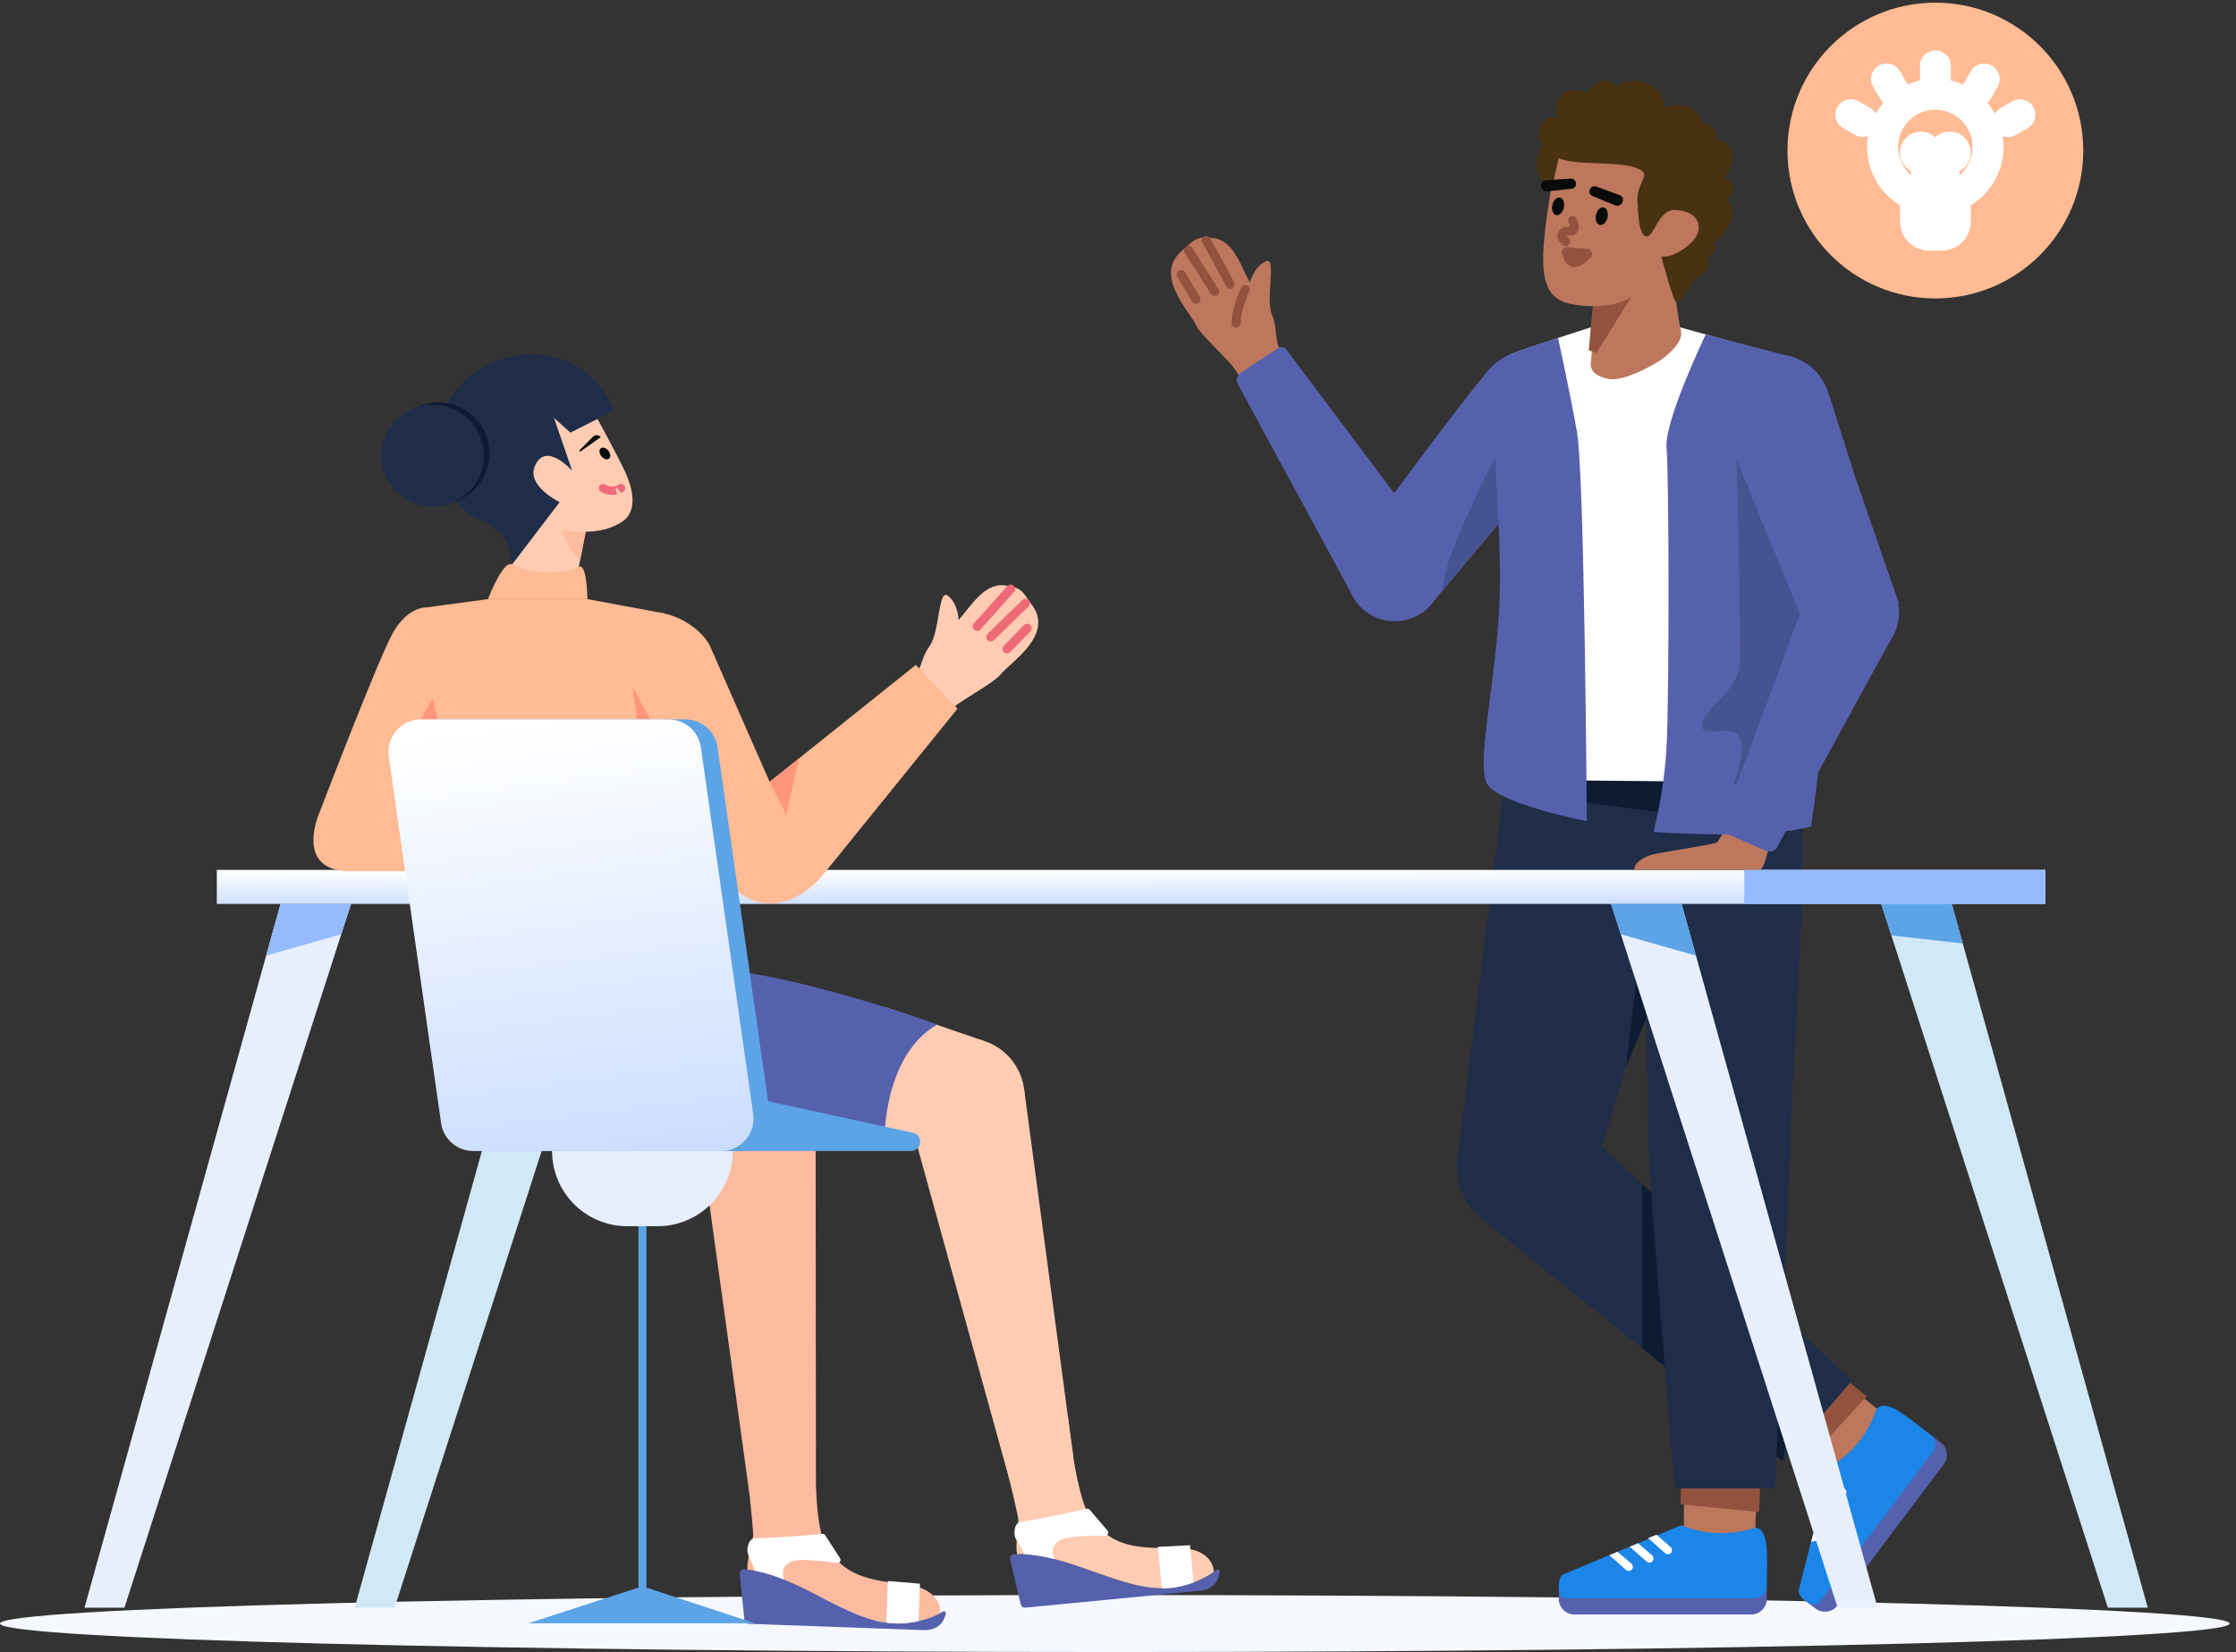 <svg width="268" height="198" viewBox="0 0 268 198" fill="none" xmlns="http://www.w3.org/2000/svg">
<rect x="0" y="0" width="268" height="198" fill="#333333" stroke="none"/>
<path d="M133.618 198.001C207.414 198.001 267.237 196.473 267.237 194.587C267.237 192.702 207.414 191.174 133.618 191.174C59.823 191.174 0 192.702 0 194.587C0 196.473 59.823 198.001 133.618 198.001Z" fill="#F5F8FF"/>
<path d="M108.074 83.235C110.883 80.132 110.087 79.302 111.403 77.469C112.696 75.683 112.412 70.423 113.646 71.425C114.88 72.428 114.887 74.311 114.887 74.311C116.243 72.852 117.861 69.957 120.229 70.147C122.596 70.336 122.627 71.103 123.668 72.473C126.427 76.157 121.011 79.415 119.887 80.879C119.171 81.794 114.961 84.1 114.414 84.693L112.068 86.806L108.074 83.235Z" fill="#FFCCB3"/>
<path d="M117.126 75.079L121.132 70.606" stroke="#EF6A77" stroke-width="1.078" stroke-linecap="round"/>
<path d="M118.751 76.345L122.923 72.285" stroke="#EF6A77" stroke-width="1.078" stroke-linecap="round"/>
<path d="M120.696 77.78L123.12 75.297" stroke="#EF6A77" stroke-width="1.078" stroke-linecap="round"/>
<path d="M66.008 108.339L42.512 192.686H47.298L74.457 108.339H66.008Z" fill="#D1E8F7"/>
<path d="M66.008 108.339L64.283 114.532L73.286 111.975L74.457 108.339H66.008Z" fill="#5CA4E6"/>
<path d="M232.968 175.5L220.239 192.421C219.94 192.82 219.493 193.083 219.001 193.153C218.507 193.223 218.004 193.094 217.608 192.794L216.425 191.905L231.414 171.978L232.596 172.866C232.996 173.166 233.257 173.612 233.327 174.106C233.398 174.6 233.269 175.101 232.968 175.5Z" fill="#5661AE"/>
<path d="M220.961 165.591L225.549 169.321L220.888 176.515L215.713 172.565L220.961 165.591Z" fill="#BC775C"/>
<path d="M222.998 167.407L217.283 173.642L215.892 172.545L221.245 165.968L222.998 167.407Z" fill="#93523E" stroke="#93523E"/>
<path d="M224.934 168.857C224.934 168.857 223.646 173.389 219.4 175.711L215.565 190.703C215.688 191.563 216.65 192.116 217.288 192.321C217.429 192.365 217.579 192.365 217.72 192.319C217.861 192.274 217.981 192.186 218.069 192.068L231.677 173.979C231.903 173.678 232.003 173.299 231.956 172.924C231.905 172.55 231.712 172.209 231.413 171.977C230.225 171.044 228.4 169.639 227.611 169.157C226.388 168.411 225.52 168.239 224.934 168.857Z" fill="#1C85E8"/>
<path d="M218.514 178.82L220.696 178.352C220.776 178.335 220.859 178.338 220.937 178.36C221.015 178.382 221.085 178.424 221.145 178.48C221.203 178.537 221.248 178.607 221.273 178.684C221.298 178.762 221.303 178.845 221.288 178.925C221.271 179.023 221.226 179.114 221.155 179.186C221.085 179.257 220.997 179.306 220.899 179.326L218.22 179.866L218.514 178.82Z" fill="white"/>
<path d="M217.998 181.195L220.168 180.722C220.248 180.705 220.331 180.708 220.409 180.73C220.487 180.752 220.56 180.794 220.617 180.85C220.678 180.907 220.72 180.977 220.745 181.054C220.77 181.132 220.775 181.215 220.763 181.295C220.745 181.393 220.698 181.484 220.627 181.556C220.56 181.627 220.469 181.676 220.371 181.696L217.729 182.244L217.998 181.195Z" fill="white"/>
<path d="M217.336 183.782L219.483 183.303C219.564 183.286 219.647 183.289 219.724 183.311C219.802 183.333 219.875 183.375 219.933 183.431C219.991 183.488 220.036 183.558 220.061 183.636C220.086 183.713 220.091 183.795 220.076 183.876C220.058 183.974 220.013 184.065 219.943 184.136C219.873 184.208 219.785 184.257 219.687 184.277L217.075 184.803L217.336 183.782Z" fill="white"/>
<path d="M177.339 145.87L213.667 175.138L221.954 165.48L190.191 135.681L177.339 145.87Z" fill="#1F2D49"/>
<path d="M196.824 141.904V161.569L213.667 175.139L216.085 159.975L196.824 141.904Z" fill="#0D1B33"/>
<path d="M180.563 92.062L174.592 139.681H191.288L205.79 92.301L180.563 92.062Z" fill="#1F2D49"/>
<path d="M194.898 127.884L197.703 104.261H204.597L194.898 127.884Z" fill="#0D1B33"/>
<path d="M209.885 193.503H188.711C188.212 193.503 187.734 193.305 187.381 192.952C187.028 192.599 186.83 192.121 186.83 191.622V190.144H211.766V191.622C211.766 192.121 211.568 192.599 211.216 192.952C210.862 193.305 210.385 193.503 209.885 193.503Z" fill="#5661AE"/>
<path d="M210.585 177.951L210.364 183.861L201.812 184.46L201.857 177.951H210.585Z" fill="#BC775C"/>
<path d="M210.36 180.673L201.94 179.853L201.981 178.082L210.455 178.406L210.36 180.673Z" fill="#93523E" stroke="#93523E"/>
<path d="M210.365 183.091C210.365 183.091 205.968 184.785 201.56 182.788L187.274 188.735C186.659 189.35 186.796 190.451 187.016 191.085C187.065 191.223 187.156 191.344 187.277 191.428C187.397 191.513 187.541 191.558 187.688 191.557H210.322C210.701 191.558 211.063 191.41 211.334 191.145C211.603 190.881 211.759 190.521 211.766 190.144C211.796 188.632 211.821 186.33 211.733 185.409C211.595 183.985 211.209 183.185 210.365 183.091Z" fill="#1C85E8"/>
<path d="M198.542 183.947L200.228 185.41C200.29 185.463 200.337 185.531 200.366 185.607C200.395 185.683 200.406 185.765 200.396 185.846C200.386 185.927 200.356 186.004 200.309 186.071C200.262 186.138 200.2 186.192 200.127 186.229C200.038 186.274 199.937 186.291 199.839 186.279C199.739 186.266 199.646 186.223 199.572 186.157L197.529 184.341L198.542 183.947Z" fill="white"/>
<path d="M196.334 184.964L198.017 186.414C198.079 186.468 198.126 186.535 198.156 186.611C198.185 186.688 198.195 186.77 198.185 186.85C198.175 186.932 198.145 187.009 198.098 187.075C198.052 187.142 197.989 187.196 197.917 187.233C197.828 187.279 197.727 187.296 197.628 187.283C197.529 187.27 197.436 187.228 197.361 187.162L195.335 185.38L196.334 184.964Z" fill="white"/>
<path d="M193.87 185.989L195.543 187.416C195.604 187.47 195.652 187.537 195.681 187.613C195.71 187.689 195.72 187.771 195.71 187.853C195.7 187.933 195.671 188.01 195.624 188.077C195.577 188.144 195.515 188.198 195.442 188.235C195.353 188.28 195.252 188.298 195.153 188.285C195.054 188.272 194.961 188.23 194.887 188.163L192.896 186.394L193.87 185.989Z" fill="white"/>
<path d="M215.919 92.301C215.781 94.716 215.781 97.136 215.919 99.551C216.474 107.357 214.699 130.151 214.714 133.15C214.727 136.15 212.753 178.395 212.753 178.395H200.749C200.749 178.395 197.68 142.089 197.609 137.934C197.538 133.779 196.824 92.472 196.824 92.472L215.919 92.301Z" fill="#1F2D49"/>
<path d="M180.201 94.945L215.919 99.551V92.301L180.386 93.469L180.201 94.945Z" fill="#0D1B33"/>
<path d="M182.94 148.028C187.55 148.028 191.287 144.29 191.287 139.68C191.287 135.07 187.55 131.332 182.94 131.332C178.329 131.332 174.592 135.07 174.592 139.68C174.592 144.29 178.329 148.028 182.94 148.028Z" fill="#1F2D49"/>
<path d="M245.15 104.261H25.988V108.339H245.15V104.261Z" fill="url(#paint0_linear_151_141)"/>
<path fill-rule="evenodd" clip-rule="evenodd" d="M131.154 188.393C127.916 187.249 124.578 186.069 121.501 186.288C121.432 186.293 121.365 186.312 121.304 186.346C121.242 186.379 121.189 186.425 121.148 186.481C121.107 186.537 121.078 186.601 121.064 186.669C121.05 186.737 121.05 186.808 121.066 186.875L122.355 192.319C122.381 192.431 122.448 192.53 122.541 192.597C122.635 192.664 122.75 192.695 122.864 192.684L143.785 190.664C145.327 190.515 146.072 189.601 146.182 188.342C146.185 188.299 146.176 188.256 146.155 188.218C146.134 188.18 146.103 188.149 146.064 188.129C146.026 188.108 145.983 188.099 145.94 188.102C145.897 188.105 145.855 188.121 145.821 188.148C143.512 189.879 140.618 190.638 137.757 190.262C135.692 189.997 133.448 189.204 131.154 188.393Z" fill="#5661AE"/>
<path fill-rule="evenodd" clip-rule="evenodd" d="M119.837 172.686C119.837 172.686 121.995 181.241 122.055 182.159C122.061 182.669 122.028 183.179 121.959 183.684C121.862 184.593 121.755 185.605 121.916 186.269C124.877 186.177 128.061 187.302 131.154 188.394C133.448 189.204 135.691 189.997 137.757 190.262C140.479 190.619 143.238 189.95 145.494 188.385C145.4 186.822 143.918 185.506 141.186 185.532C136.287 185.58 133.576 185.492 130.874 182.193C128.953 179.849 128.027 169.962 128.027 169.962L119.837 172.686Z" fill="#FFCCB3"/>
<path fill-rule="evenodd" clip-rule="evenodd" d="M130.249 180.828C129.346 181.039 125.755 181.864 122.252 182.434C121.571 182.545 121.355 183.951 121.87 184.65C122.224 185.166 122.537 185.711 122.804 186.277C124.024 186.349 125.234 186.548 126.414 186.869C125.792 185.535 126.457 184.663 127.74 184.347C128.754 184.098 131.199 184.056 132.465 184.051C132.534 184.051 132.602 184.031 132.661 183.993C132.719 183.955 132.766 183.902 132.795 183.838C132.823 183.775 132.834 183.705 132.824 183.636C132.814 183.567 132.785 183.502 132.74 183.45L130.609 180.947C130.566 180.896 130.509 180.858 130.446 180.837C130.382 180.816 130.314 180.813 130.249 180.828Z" fill="white"/>
<path fill-rule="evenodd" clip-rule="evenodd" d="M143.061 189.657C140.821 190.525 139.254 190.344 139.254 190.344L138.776 185.396L142.631 185.203L143.061 189.657Z" fill="white"/>
<path d="M117.799 138.173C121.515 137.058 123.624 133.142 122.509 129.426C121.395 125.71 117.479 123.601 113.763 124.716C110.047 125.831 107.938 129.746 109.053 133.462C110.167 137.178 114.083 139.287 117.799 138.173Z" fill="#FFCCB3"/>
<path d="M117.86 124.734L106.215 120.748L100.795 135.35L115.859 137.972L117.86 124.734Z" fill="#FFCCB3"/>
<path d="M122.743 130.512L128.655 174.687L120.987 177.341L109.395 135.397L122.743 130.512Z" fill="#FFCCB3"/>
<path fill-rule="evenodd" clip-rule="evenodd" d="M98.462 191.457C95.403 189.895 92.25 188.286 89.171 188.097C89.102 188.092 89.032 188.103 88.967 188.128C88.903 188.153 88.844 188.192 88.795 188.241C88.747 188.291 88.71 188.351 88.687 188.417C88.664 188.482 88.656 188.552 88.662 188.622L89.222 194.188C89.233 194.302 89.286 194.409 89.37 194.488C89.454 194.567 89.563 194.612 89.679 194.616L110.683 195.373C112.232 195.429 113.09 194.622 113.366 193.388C113.374 193.346 113.37 193.302 113.355 193.261C113.339 193.221 113.312 193.186 113.277 193.161C113.242 193.135 113.2 193.12 113.157 193.118C113.114 193.116 113.071 193.126 113.033 193.147C110.516 194.559 107.547 194.93 104.761 194.18C102.748 193.644 100.629 192.563 98.462 191.457Z" fill="#5661AE"/>
<path fill-rule="evenodd" clip-rule="evenodd" d="M89.315 174.394C89.315 174.394 90.327 183.158 90.266 184.077C90.203 184.583 90.104 185.084 89.969 185.576C89.753 186.463 89.513 187.452 89.586 188.132C92.532 188.431 95.54 189.966 98.462 191.457C100.629 192.563 102.748 193.644 104.761 194.18C107.413 194.893 110.235 194.593 112.678 193.339C112.791 191.778 111.496 190.278 108.783 189.943C103.922 189.344 101.246 188.9 99.002 185.274C97.407 182.697 97.793 172.773 97.793 172.773L89.315 174.394Z" fill="#FCBA9F"/>
<path fill-rule="evenodd" clip-rule="evenodd" d="M98.562 183.837C97.64 183.927 93.972 184.271 90.423 184.374C89.734 184.394 89.335 185.759 89.753 186.52C90.036 187.079 90.274 187.66 90.464 188.257C91.664 188.489 92.837 188.845 93.964 189.319C93.523 187.915 94.298 187.138 95.612 186.994C96.649 186.881 99.079 187.162 100.334 187.324C100.403 187.333 100.473 187.322 100.536 187.292C100.599 187.263 100.652 187.215 100.689 187.157C100.726 187.098 100.745 187.03 100.745 186.96C100.744 186.89 100.724 186.822 100.686 186.764L98.904 184.002C98.868 183.946 98.817 183.9 98.757 183.871C98.696 183.842 98.629 183.83 98.562 183.837Z" fill="white"/>
<path fill-rule="evenodd" clip-rule="evenodd" d="M110.099 194.279C107.764 194.844 106.234 194.459 106.234 194.459L106.413 189.491L110.26 189.808L110.099 194.279Z" fill="white"/>
<path d="M91.847 139.913C95.678 139.298 98.285 135.695 97.67 131.864C97.055 128.034 93.452 125.427 89.621 126.042C85.791 126.657 83.184 130.26 83.799 134.091C84.413 137.921 88.017 140.528 91.847 139.913Z" stroke="#5CA4E6" stroke-width="1.097" stroke-miterlimit="10"/>
<path d="M97.76 132.971L97.793 177.54L89.842 179.159L83.883 136.053L97.76 132.971Z" fill="#FCBA9F"/>
<path d="M76.944 116.699C76.944 116.699 74.807 127.16 77.608 131.532C81.154 137.066 85.491 137.913 88.697 137.973L106.014 136.479C106.014 136.479 105.899 126.522 112.313 122.802C112.313 122.802 86.027 113.101 76.944 116.699Z" fill="#5661AE"/>
<path d="M70.278 63.325L68.903 70.351L60.941 69.81L62.467 62.343L70.278 63.325Z" fill="#FFCCB3"/>
<path d="M70.199 63.734L69.531 67.147C69.531 67.147 67.701 65.587 67.348 63.153L70.199 63.734Z" fill="#FCBA9F"/>
<path d="M58.487 71.808C58.487 71.808 60.301 67.076 61.383 67.651C63.955 69.016 67.711 68.763 69.374 67.942C70.371 67.451 70.409 71.808 70.409 71.808H58.487Z" fill="#FEBB94"/>
<path d="M58.487 71.808L50.847 72.831C50.638 72.859 50.447 72.968 50.316 73.134C50.186 73.3 50.125 73.511 50.147 73.722L55.481 124.325L82.853 121.638L79.465 73.485L70.409 71.808H58.487Z" fill="#FEBB94"/>
<path d="M77.965 86.227L75.83 82.344L76.355 86.227H77.965Z" fill="#FF967C"/>
<path d="M78.99 73.397C81.876 73.839 84.296 75.763 85.104 77.443L92.245 93.709L109.778 79.687L114.762 84.936L99.001 104.408C95.832 108.582 90.349 110.3 86.615 104.857L80.649 95.486L78.99 73.397Z" fill="#FEBB94"/>
<path d="M92.244 93.709L94.239 97.631L95.757 90.899L92.244 93.709Z" fill="#FF967C"/>
<path d="M50.906 72.823C50.906 72.823 48.844 72.787 47.111 75.82C45.378 78.853 38.358 97.225 38.358 97.225C38.358 97.225 35.152 104.158 41.652 104.418H55.257L50.906 72.823Z" fill="#FEBB94"/>
<path d="M52.441 86.227L51.872 83.683L50.438 86.227H52.441Z" fill="#FF967C"/>
<path d="M88.434 137.955H58.72C57.784 137.955 56.88 137.617 56.173 137.004C55.466 136.391 55.004 135.543 54.871 134.617L48.592 90.664C48.513 90.113 48.554 89.551 48.711 89.016C48.868 88.482 49.139 87.988 49.504 87.567C49.868 87.146 50.32 86.809 50.826 86.577C51.333 86.346 51.883 86.227 52.441 86.227H82.155C83.091 86.227 83.995 86.564 84.702 87.177C85.409 87.79 85.871 88.638 86.004 89.564L92.283 133.517C92.362 134.068 92.321 134.63 92.164 135.164C92.007 135.699 91.736 136.193 91.371 136.614C91.006 137.035 90.555 137.372 90.049 137.603C89.542 137.835 88.991 137.955 88.434 137.955Z" fill="#5CA4E6"/>
<path d="M86.432 137.955H109.188C109.383 137.955 109.575 137.903 109.744 137.805C109.913 137.707 110.053 137.566 110.15 137.397C110.247 137.227 110.297 137.035 110.296 136.839C110.294 136.644 110.241 136.452 110.142 136.284C110.064 136.152 109.96 136.038 109.837 135.949C109.713 135.86 109.572 135.797 109.423 135.765L91.002 131.76L86.432 137.955Z" fill="#5CA4E6"/>
<path d="M86.432 137.955H56.718C55.782 137.955 54.878 137.617 54.171 137.004C53.464 136.391 53.002 135.543 52.869 134.617L46.59 90.664C46.511 90.113 46.552 89.551 46.709 89.016C46.866 88.482 47.137 87.988 47.501 87.567C47.866 87.146 48.318 86.809 48.824 86.577C49.331 86.346 49.882 86.227 50.438 86.227H80.153C81.088 86.227 81.993 86.564 82.7 87.177C83.407 87.79 83.869 88.638 84.001 89.564L90.281 133.517C90.36 134.068 90.319 134.63 90.162 135.164C90.004 135.699 89.734 136.193 89.37 136.614C89.004 137.035 88.553 137.372 88.047 137.603C87.54 137.835 86.989 137.955 86.432 137.955Z" fill="url(#paint1_linear_151_141)"/>
<path d="M207.786 97.561C207.786 97.561 206.181 100.592 205.79 100.94C205.4 101.288 198.951 102.083 197.703 102.531C196.454 102.978 195.857 103.654 195.857 104.26H211.015C211.015 104.26 211.407 103.895 211.691 102.729C211.972 101.564 212.467 101.07 212.467 101.07L207.786 97.561Z" fill="#BC775C"/>
<path d="M185.998 49.8C186.995 44.878 184.65 45.005 183.87 44.223C183.87 44.223 180.943 41.809 178.713 44.059C176.352 46.439 162.82 64.926 162.82 64.926L171.287 72.713L172.879 70.814L177.001 65.897L181.411 60.642L181.959 60.043L187.907 53.306C187.907 53.306 185.434 52.391 185.998 49.8Z" fill="#5661AE"/>
<path d="M189.538 50.639C190.68 47.231 188.843 43.543 185.435 42.402C182.027 41.261 178.34 43.098 177.198 46.506C176.057 49.913 177.894 53.601 181.302 54.742C184.709 55.884 188.397 54.047 189.538 50.639Z" fill="#5661AE"/>
<path d="M181.881 60.018C182.051 58.989 182.393 56.932 182.76 55.057L184.714 45.982C184.714 45.982 179.467 53.737 177.05 59.138C175.26 63.186 173.183 67.311 172.84 70.801L176.962 65.884L181.372 60.629L181.881 60.018Z" fill="#465393"/>
<path d="M154.363 44.113C152.351 40.443 153.318 39.82 152.462 37.732C151.619 35.695 153.116 30.644 151.683 31.333C150.25 32.022 149.806 33.852 149.806 33.852C148.826 32.118 147.923 28.927 145.577 28.562C143.23 28.197 143.022 28.936 141.692 30.027C138.153 32.971 142.666 37.396 143.419 39.081C143.904 40.137 147.464 43.357 147.858 44.06L149.65 46.66L154.363 44.113Z" fill="#BC775C"/>
<path d="M147.449 34.08L144.59 28.8" stroke="#93523E" stroke-width="1.078" stroke-linecap="round"/>
<path d="M145.577 34.934L142.46 30.018" stroke="#93523E" stroke-width="1.078" stroke-linecap="round"/>
<path d="M143.351 35.879L141.569 32.901" stroke="#93523E" stroke-width="1.078" stroke-linecap="round"/>
<path d="M148.156 38.728C148.171 36.9 149.268 34.688 149.268 34.688" stroke="#93523E" stroke-width="1.078" stroke-linecap="round"/>
<path d="M171.359 64.779L154.141 41.85C154.032 41.715 153.876 41.626 153.704 41.599C153.532 41.572 153.357 41.61 153.211 41.705L148.703 44.687C148.489 44.832 148.336 45.051 148.275 45.303C148.214 45.554 148.248 45.82 148.371 46.047L162.217 71.582L171.359 64.779Z" fill="#5661AE"/>
<path d="M167.175 74.463C170.359 74.463 172.941 71.882 172.941 68.697C172.941 65.513 170.359 62.932 167.175 62.932C163.991 62.932 161.409 65.513 161.409 68.697C161.409 71.882 163.991 74.463 167.175 74.463Z" fill="#5661AE"/>
<path d="M191.267 39.04C191.267 39.04 182.861 41.714 181.202 42.408C179.543 43.102 179.433 45.877 179.322 47.843C179.245 49.22 180.799 71.837 180.902 84.935C180.923 87.734 180.402 89.509 180.066 91.064C179.731 92.62 180.066 93.466 180.066 93.466L216.086 93.788C216.086 93.788 215.006 48.278 214.785 46.659C214.564 45.04 216.302 43.646 214.418 42.831L200.664 39.04H191.267Z" fill="white"/>
<path d="M186.746 40.5C186.746 40.5 188.118 46.778 189.018 51.802C189.917 56.826 190.191 98.42 190.191 98.42C190.191 98.42 179.665 96.373 178.24 93.955C176.814 91.537 179.56 80.673 179.774 70.801C179.988 60.93 177.91 45.61 180.091 42.953C180.091 42.953 180.651 42.398 186.746 40.5Z" fill="#5661AE"/>
<path d="M204.436 40.097C204.436 40.097 199.442 50.502 199.747 53.673C200.053 56.844 200.07 83.889 199.747 89.536C199.547 92.971 199.024 96.38 198.185 99.716C198.185 99.716 211.809 100.681 217.072 99.033C217.072 99.033 219.573 83.3 217.931 77.679C216.291 72.058 215.038 42.846 215.038 42.846L204.436 40.097Z" fill="#5661AE"/>
<path d="M208.122 54.079C208.122 54.079 208.632 72.936 208.526 79.222C208.461 83.139 203.981 84.798 203.969 87.065C203.961 88.407 207.504 86.836 208.461 88.224C209.415 89.61 207.783 93.955 207.783 93.955L216.085 93.788L219.412 77.65L212.404 53.108L208.122 54.079Z" fill="#465393"/>
<path d="M191.44 34.837L190.66 43.625C190.66 43.625 190.452 44.99 192.823 45.422C194.705 45.765 198.617 43.553 199.501 42.824C201.463 41.204 201.645 40.224 201.437 39.473C201.14 38.398 200.169 30.819 200.169 30.819L191.44 34.837Z" fill="#BC775C"/>
<path d="M190.927 42.029L191.407 36.612L195.592 34.545L190.927 42.029Z" fill="#93523E" stroke="#93523E"/>
<path d="M186.787 18.203C186.787 18.203 185.184 25.384 184.971 30.273C184.756 35.207 186.519 36.147 188.704 36.515C190.428 36.805 193.11 36.827 194.796 35.985C197.871 34.449 202.919 30.722 203.58 29.999C204.604 28.88 204.534 23.887 200.626 22.652C197.784 21.754 190.538 14.129 186.787 18.203Z" fill="#BC775C"/>
<path d="M186.803 18.969C189.134 19.883 193.522 19.282 195.932 20.065C198.338 20.849 196.148 21.677 196.253 24.002C196.321 25.508 196.435 28.386 197.359 28.347C198.284 28.309 198.828 25.041 200.777 25.166C202.725 25.293 203.644 26.125 203.601 27.371C203.559 28.615 202.159 29.699 201.054 30.275C199.671 30.991 199.101 30.691 199.101 30.691C199.101 30.691 200.657 36.421 200.892 36.194C200.892 36.194 202.571 35.247 202.874 33.588C202.874 33.588 205.101 33.105 204.609 30.877C204.609 30.877 205.995 30.432 205.337 29.142C205.337 29.142 208.923 26.731 207.055 23.78C207.055 23.78 208.755 22.084 206.723 21.366C206.723 21.366 209.415 17.433 205.586 16.595C205.586 16.595 205.842 14.744 204.089 14.814C204.089 14.814 203.324 11.63 199.499 12.886C199.481 12.248 199.271 11.631 198.896 11.115C198.52 10.6 197.998 10.209 197.397 9.995C195.231 9.123 193.821 10.324 193.821 10.324C193.821 10.324 191.548 8.469 190.351 11.188C190.351 11.188 188.631 10.309 187.342 11.243C186.051 12.174 186.679 14.125 186.679 14.125C186.679 14.125 185.204 13.78 184.665 15.001C183.905 16.721 184.973 17.347 184.973 17.347C184.973 17.347 182.571 20.187 185.948 22.877L186.803 18.969Z" fill="#493212"/>
<path d="M192.669 26.058C192.796 25.477 192.59 24.939 192.21 24.856C191.829 24.773 191.418 25.176 191.291 25.757C191.164 26.337 191.37 26.875 191.751 26.958C192.131 27.041 192.542 26.638 192.669 26.058Z" fill="#080B09"/>
<path d="M187.436 24.879C187.562 24.298 187.357 23.76 186.977 23.677C186.596 23.594 186.185 23.997 186.058 24.578C185.931 25.158 186.137 25.697 186.517 25.78C186.897 25.863 187.309 25.459 187.436 24.879Z" fill="#080B09"/>
<path d="M188.47 26.421C188.47 26.421 189.121 27.673 188.181 27.692C187.284 27.68 186.761 28.206 187.666 28.969" stroke="#93523E" stroke-width="1.078" stroke-linecap="round"/>
<path d="M187.804 30.127L187.808 30.127L187.812 30.128C188.369 30.168 189.481 30.248 190.22 30.313H190.221C190.242 30.315 190.263 30.323 190.281 30.335C190.298 30.348 190.312 30.365 190.321 30.385C190.329 30.405 190.332 30.427 190.329 30.448C190.326 30.469 190.318 30.488 190.304 30.505C190.142 30.684 189.928 30.896 189.69 31.08C189.45 31.266 189.194 31.415 188.947 31.474C188.705 31.532 188.477 31.504 188.273 31.34C188.064 31.172 187.863 30.847 187.713 30.276L187.71 30.266L187.706 30.257C187.699 30.242 187.697 30.225 187.699 30.209C187.701 30.192 187.707 30.176 187.717 30.163C187.727 30.15 187.74 30.139 187.756 30.133C187.771 30.127 187.788 30.125 187.804 30.127Z" fill="#93523E" stroke="#93523E"/>
<path d="M194.494 24.145L194.442 24.25C194.38 24.41 194.256 24.538 194.099 24.608C193.942 24.677 193.764 24.682 193.604 24.62L190.876 23.491C190.742 23.442 190.631 23.344 190.566 23.217C190.5 23.09 190.484 22.943 190.522 22.805C190.541 22.719 190.578 22.639 190.631 22.569C190.684 22.498 190.75 22.44 190.827 22.398C190.904 22.355 190.989 22.329 191.076 22.323C191.163 22.315 191.251 22.326 191.334 22.356L194.114 23.38C194.19 23.404 194.26 23.443 194.321 23.495C194.381 23.547 194.431 23.61 194.467 23.681C194.502 23.753 194.523 23.831 194.528 23.91C194.532 23.99 194.521 24.07 194.494 24.145Z" fill="#080B09"/>
<path d="M185.29 21.604L188.246 21.405C188.334 21.4 188.421 21.414 188.503 21.446C188.585 21.477 188.659 21.526 188.721 21.588C188.782 21.65 188.83 21.725 188.861 21.807C188.892 21.889 188.904 21.977 188.899 22.065C188.896 22.208 188.84 22.345 188.741 22.448C188.642 22.551 188.508 22.614 188.366 22.623L185.43 22.938C185.259 22.952 185.09 22.898 184.958 22.787C184.827 22.676 184.745 22.518 184.73 22.347L184.71 22.231C184.706 22.152 184.717 22.072 184.744 21.997C184.771 21.922 184.813 21.853 184.867 21.794C184.921 21.736 184.987 21.689 185.06 21.656C185.132 21.624 185.211 21.606 185.29 21.604Z" fill="#080B09"/>
<path d="M215.309 47.369C211.598 43.985 210.503 46.061 209.43 46.329C209.43 46.329 205.857 47.6 206.641 50.669C207.469 53.917 216.376 75.025 216.376 75.025L227.616 72.364L226.597 69.42L224.497 63.357L222.255 56.874L222.021 56.097L219.297 47.532C219.297 47.532 217.243 49.183 215.309 47.369Z" fill="#5661AE"/>
<path d="M217.138 53.935C219.867 51.598 220.186 47.491 217.848 44.761C215.51 42.031 211.402 41.712 208.673 44.049C205.943 46.386 205.624 50.494 207.962 53.224C210.3 55.954 214.406 56.273 217.138 53.935Z" fill="#5661AE"/>
<path d="M216.291 72.058L206.35 98.953C206.297 99.118 206.307 99.297 206.377 99.456C206.448 99.615 206.573 99.742 206.734 99.813L211.681 101.986C211.919 102.087 212.188 102.097 212.432 102.012C212.675 101.927 212.881 101.755 213.004 101.528L226.964 76.055L216.291 72.058Z" fill="#5661AE"/>
<path d="M221.851 79.216C225.035 79.216 227.616 76.635 227.616 73.45C227.616 70.266 225.035 67.685 221.851 67.685C218.666 67.685 216.085 70.266 216.085 73.45C216.085 76.635 218.666 79.216 221.851 79.216Z" fill="#5661AE"/>
<path d="M66.169 137.955H87.831C87.831 140.345 86.882 142.637 85.192 144.327C83.502 146.017 81.21 146.966 78.82 146.966H75.18C72.79 146.966 70.498 146.017 68.808 144.327C67.118 142.637 66.169 140.345 66.169 137.955Z" fill="#E7EFFF"/>
<path d="M77.48 146.966H76.519V190.281H77.48V146.966Z" fill="#5CA4E6"/>
<path d="M76.519 190.28L63.315 194.559H90.479L77.48 190.28H76.519Z" fill="#5CA4E6"/>
<path d="M33.626 108.339L10.129 192.686H14.915L42.074 108.339H33.626Z" fill="#E7EFFF"/>
<path d="M33.626 108.339L31.9 114.532L40.903 111.975L42.074 108.339H33.626Z" fill="#96BAFD"/>
<path d="M233.929 108.339L257.426 192.686H252.64L225.479 108.339H233.929Z" fill="#D1E8F7"/>
<path d="M233.929 108.339L235.248 113.073L226.697 112.118L225.479 108.339H233.929Z" fill="#5CA4E6"/>
<path d="M70.64 48.432C70.64 48.432 73.8 54.133 74.896 56.486C75.992 58.839 76.366 61.377 74.541 62.545C72.058 64.135 69.311 63.782 66.349 63.451C63.786 63.164 60.574 55.952 60.968 54.181C61.361 52.41 65.819 45.307 70.64 48.432Z" fill="#FFCCB3"/>
<path d="M72.996 54.967C73.226 54.781 73.191 54.355 72.916 54.016C72.642 53.677 72.234 53.553 72.003 53.739C71.773 53.925 71.809 54.35 72.083 54.69C72.357 55.029 72.766 55.153 72.996 54.967Z" fill="#080B09"/>
<path d="M69.593 54.1L72.003 52.385C71.945 52.317 71.872 52.262 71.79 52.223C71.709 52.185 71.62 52.164 71.53 52.161C71.44 52.159 71.351 52.176 71.267 52.21C71.184 52.245 71.109 52.296 71.047 52.362L69.45 53.981C69.393 54.027 69.507 54.169 69.593 54.1Z" fill="#080B09"/>
<path d="M74.439 58.505C74.115 58.706 73.742 58.813 73.361 58.813C72.98 58.813 72.606 58.706 72.282 58.505" stroke="#EF6A77" stroke-miterlimit="10" stroke-linecap="round"/>
<path d="M68.374 51.851L73.536 49.24C73.536 49.24 71.664 43.151 64.806 42.515C59.775 42.048 55.099 44.822 53.287 49.155C51.475 53.489 53.024 60.628 57.62 62.342C61.508 63.792 61.383 67.651 61.383 67.651L67.075 60.186C67.075 60.186 63.136 58.27 64.081 55.931C65.361 52.761 68.578 56.426 68.578 56.426L66.401 50.09L68.374 51.851Z" fill="#1F2D49"/>
<path d="M73.83 58.352C73.83 58.352 74.691 59.474 75.212 59.691C75.733 59.907 75.266 60.704 74.919 60.815C74.572 60.925 73.632 58.882 73.83 58.352Z" fill="#FFCCB3"/>
<path d="M52.548 60.469C55.926 60.469 58.665 57.731 58.665 54.353C58.665 50.975 55.926 48.236 52.548 48.236C49.17 48.236 46.432 50.975 46.432 54.353C46.432 57.731 49.17 60.469 52.548 60.469Z" fill="#0D1B33"/>
<path d="M51.871 60.737C55.25 60.737 57.988 57.999 57.988 54.62C57.988 51.242 55.25 48.504 51.871 48.504C48.493 48.504 45.755 51.242 45.755 54.62C45.755 57.999 48.493 60.737 51.871 60.737Z" fill="#1F2D49"/>
<path d="M245.149 104.261H209.069V108.339H245.149V104.261Z" fill="#96BAFD"/>
<path d="M201.546 108.339L225.042 192.686H220.256L193.098 108.339H201.546Z" fill="#E7EFFF"/>
<path d="M201.546 108.339L203.271 114.532L194.268 111.975L193.098 108.339H201.546Z" fill="#5CA4E6"/>
<path d="M231.968 35.769C241.757 35.769 249.692 27.834 249.692 18.045C249.692 8.256 241.757 0.32 231.968 0.32C222.177 0.32 214.242 8.256 214.242 18.045C214.242 27.834 222.177 35.769 231.968 35.769Z" fill="#FEBB94"/>
<path d="M238.284 17.614C238.284 16.468 237.972 15.343 237.382 14.36C236.792 13.377 235.946 12.573 234.934 12.035C233.922 11.496 232.782 11.242 231.637 11.301C230.492 11.36 229.384 11.729 228.435 12.37C227.483 13.01 226.725 13.896 226.238 14.934C225.751 15.973 225.557 17.124 225.675 18.264C225.793 19.404 226.218 20.491 226.906 21.408C227.594 22.325 228.52 23.038 229.583 23.47V25.544H234.344V23.47C235.509 22.996 236.506 22.186 237.206 21.143C237.91 20.1 238.284 18.871 238.284 17.614Z" stroke="white" stroke-width="3.718" stroke-linecap="round" stroke-linejoin="round"/>
<path d="M229.583 25.544H234.362V26.561C234.362 26.992 234.191 27.405 233.885 27.71C233.581 28.015 233.166 28.186 232.737 28.186H231.208C230.776 28.186 230.364 28.015 230.058 27.71C229.754 27.405 229.583 26.992 229.583 26.561V25.544Z" stroke="white" stroke-width="3.718" stroke-linecap="round" stroke-linejoin="round"/>
<path d="M230.895 25.544V18.288C230.895 18.114 230.825 17.948 230.702 17.825C230.579 17.702 230.413 17.633 230.24 17.633H230.22C230.047 17.633 229.878 17.702 229.758 17.825C229.635 17.948 229.564 18.114 229.564 18.288C229.564 18.374 229.582 18.459 229.615 18.538C229.647 18.618 229.695 18.69 229.758 18.751C229.818 18.811 229.891 18.86 229.969 18.893C230.049 18.925 230.135 18.942 230.22 18.942H233.705C233.791 18.942 233.876 18.925 233.956 18.893C234.034 18.86 234.107 18.811 234.167 18.751C234.23 18.69 234.278 18.618 234.31 18.538C234.343 18.459 234.361 18.374 234.361 18.288C234.361 18.114 234.29 17.948 234.167 17.825C234.044 17.702 233.879 17.633 233.705 17.633H233.648C233.474 17.633 233.309 17.702 233.186 17.825C233.062 17.948 232.992 18.114 232.992 18.288V25.544" stroke="white" stroke-width="3.718" stroke-linecap="round" stroke-linejoin="round"/>
<path d="M231.971 7.903V9.526" stroke="white" stroke-width="3.718" stroke-linecap="round" stroke-linejoin="round"/>
<path d="M226.122 9.466L226.933 10.871" stroke="white" stroke-width="3.718" stroke-linecap="round" stroke-linejoin="round"/>
<path d="M221.84 13.743L223.244 14.554" stroke="white" stroke-width="3.718" stroke-linecap="round" stroke-linejoin="round"/>
<path d="M242.093 13.757L240.689 14.568" stroke="white" stroke-width="3.718" stroke-linecap="round" stroke-linejoin="round"/>
<path d="M237.816 9.474L237.005 10.878" stroke="white" stroke-width="3.718" stroke-linecap="round" stroke-linejoin="round"/>
<defs>
<linearGradient id="paint0_linear_151_141" x1="130.112" y1="104.251" x2="130.13" y2="113" gradientUnits="userSpaceOnUse">
<stop stop-color="white"/>
<stop offset="1" stop-color="#94B9FF"/>
</linearGradient>
<linearGradient id="paint1_linear_151_141" x1="67.346" y1="86.103" x2="81.334" y2="195.275" gradientUnits="userSpaceOnUse">
<stop stop-color="white"/>
<stop offset="1" stop-color="#94B9FF"/>
</linearGradient>
</defs>
</svg>
